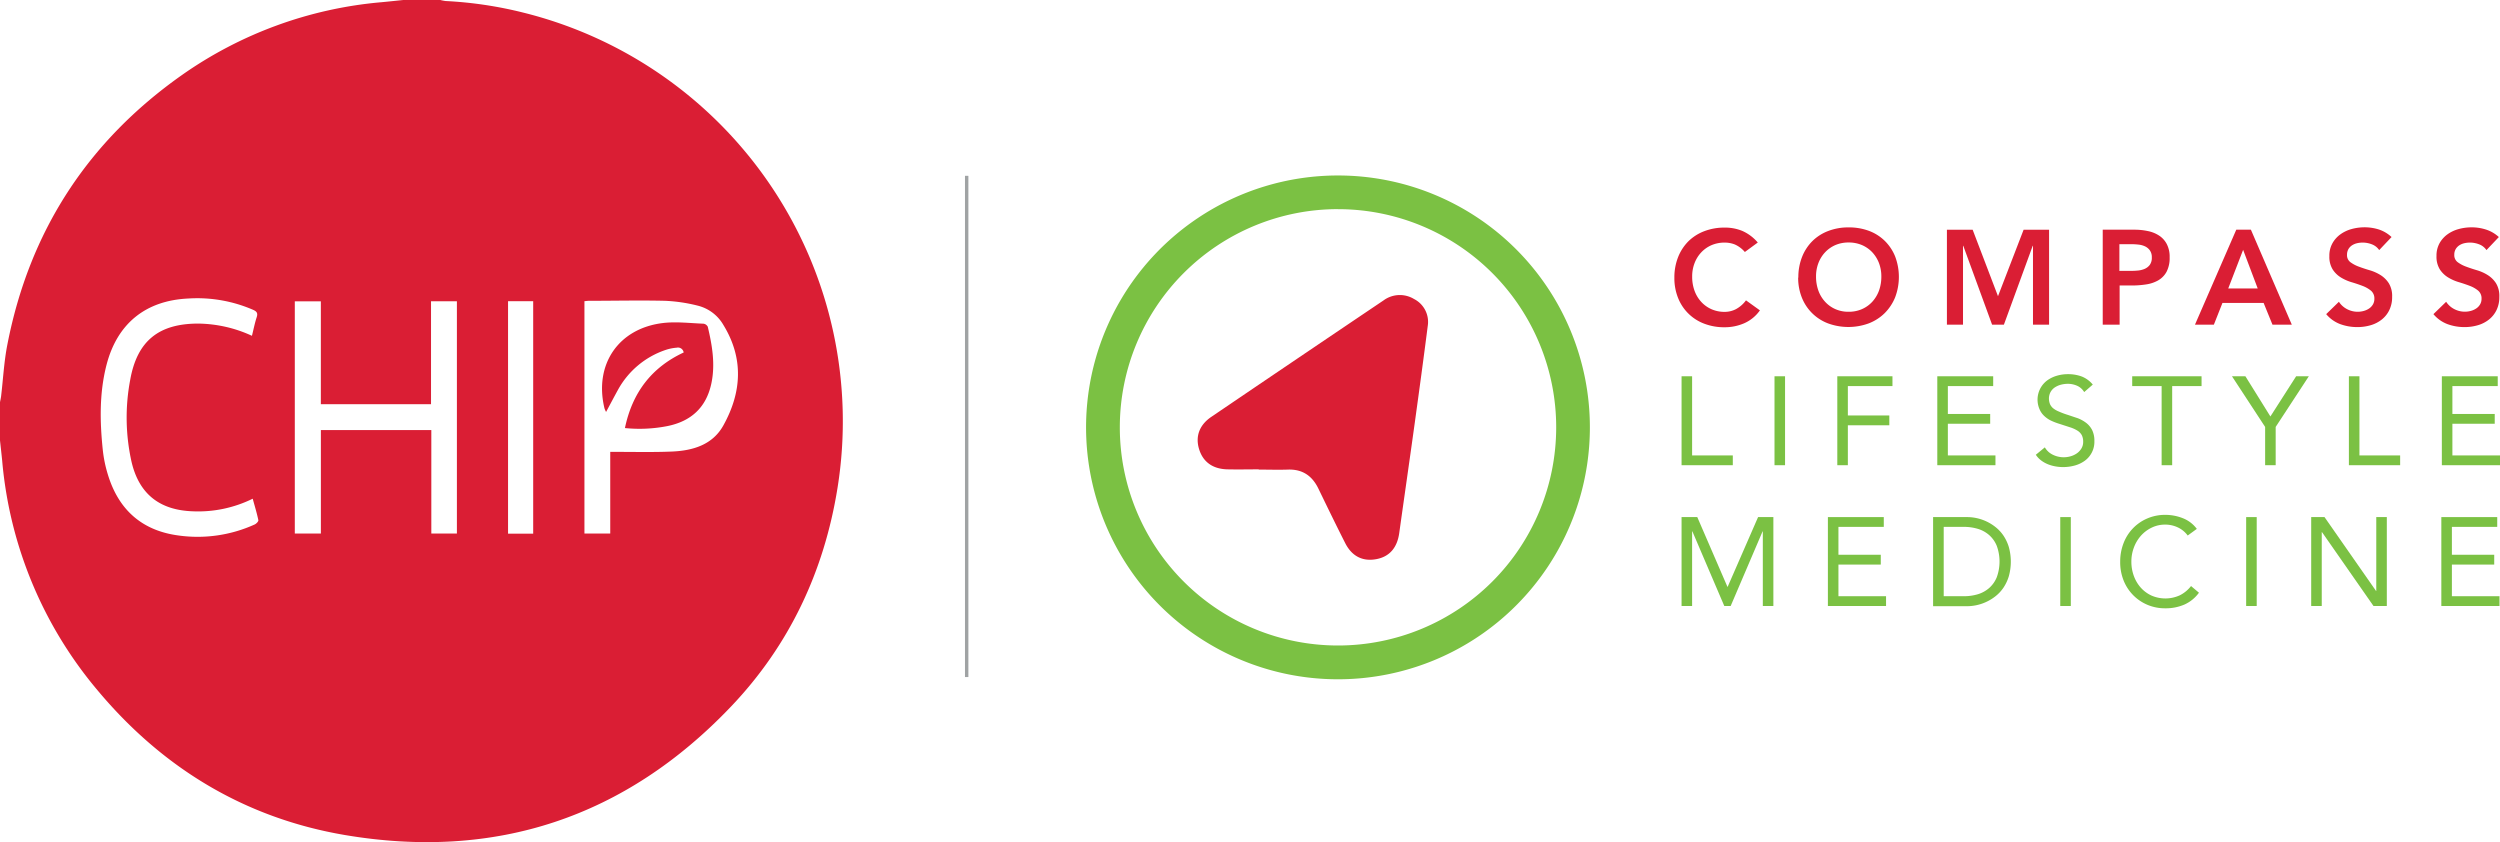<svg id="Layer_1" data-name="Layer 1" xmlns="http://www.w3.org/2000/svg" xmlns:xlink="http://www.w3.org/1999/xlink" viewBox="0 0 748.8 252.24"><defs><style>.cls-1{fill:none;}.cls-2{fill:#7bc143;}.cls-3{fill:#a0a3a4;}.cls-4{fill:#da1e34;}.cls-5{clip-path:url(#clip-path);}</style><clipPath id="clip-path" transform="translate(0 0)"><rect class="cls-1" width="748.8" height="252.24"/></clipPath></defs><title>CHIP-Logo-cs</title><path class="cls-2" d="M400.76,62.64A65.35,65.35,0,1,0,466.11,128a65.35,65.35,0,0,0-65.35-65.35ZM476.2,128a75.45,75.45,0,1,1-75.44-75.44A75.44,75.44,0,0,1,476.2,128Z" transform="translate(0 0)"/><polygon class="cls-3" points="290.05 202.79 289.03 202.79 289.03 52.66 290.05 52.66 290.05 202.79 290.05 202.79"/><path class="cls-4" d="M522.61,75.47a8.53,8.53,0,0,0-3-2.25,8.29,8.29,0,0,0-3-.56,9.91,9.91,0,0,0-4,.78,9.35,9.35,0,0,0-3.07,2.17,9.84,9.84,0,0,0-2,3.24,11,11,0,0,0-.7,4,12.21,12.21,0,0,0,.7,4.22,9.94,9.94,0,0,0,2,3.33,9.17,9.17,0,0,0,3.07,2.21,9.59,9.59,0,0,0,4,.8,7.3,7.3,0,0,0,3.35-.82,9.1,9.1,0,0,0,3-2.63l4.17,3a11.37,11.37,0,0,1-4.7,3.86,14.65,14.65,0,0,1-5.9,1.2,16.64,16.64,0,0,1-6.05-1.06,13.52,13.52,0,0,1-7.85-7.69,15.78,15.78,0,0,1-1.12-6.07,16.45,16.45,0,0,1,1.12-6.2,14,14,0,0,1,3.11-4.76,13.76,13.76,0,0,1,4.74-3,16.65,16.65,0,0,1,6.05-1.07,13.56,13.56,0,0,1,5.34,1,13,13,0,0,1,4.62,3.47l-3.94,2.89Z" transform="translate(0 0)"/><path class="cls-4" d="M543.94,82.82a12.21,12.21,0,0,0,.7,4.22,9.94,9.94,0,0,0,2,3.33,9.17,9.17,0,0,0,3.07,2.21,9.59,9.59,0,0,0,4,.8,9.75,9.75,0,0,0,4-.8,9.15,9.15,0,0,0,3.09-2.21,10.11,10.11,0,0,0,2-3.33,12.45,12.45,0,0,0,.7-4.22,11.23,11.23,0,0,0-.7-4,10,10,0,0,0-2-3.24,9.33,9.33,0,0,0-3.09-2.17,10.08,10.08,0,0,0-4-.78,9.91,9.91,0,0,0-4,.78,9.35,9.35,0,0,0-3.07,2.17,9.84,9.84,0,0,0-2,3.24,11,11,0,0,0-.7,4Zm-5.3.32a16.45,16.45,0,0,1,1.12-6.2,13.87,13.87,0,0,1,3.12-4.76,13.62,13.62,0,0,1,4.73-3,16.65,16.65,0,0,1,6-1.07,17.14,17.14,0,0,1,6.08,1,13.59,13.59,0,0,1,4.8,3,13.76,13.76,0,0,1,3.14,4.7,17.31,17.31,0,0,1,0,12.25,14.33,14.33,0,0,1-3.14,4.74,13.92,13.92,0,0,1-4.8,3.07,17.72,17.72,0,0,1-12.13,0,13.59,13.59,0,0,1-7.85-7.69,15.78,15.78,0,0,1-1.12-6.07Z" transform="translate(0 0)"/><polygon class="cls-4" points="583.14 68.81 590.85 68.81 598.44 88.72 606.11 68.81 613.74 68.81 613.74 97.24 608.92 97.24 608.92 73.62 608.84 73.62 600.21 97.24 596.67 97.24 588.04 73.62 587.96 73.62 587.96 97.24 583.14 97.24 583.14 68.81 583.14 68.81"/><path class="cls-4" d="M637.88,81.13c.72,0,1.47,0,2.25-.08a6.82,6.82,0,0,0,2.15-.48,3.85,3.85,0,0,0,1.6-1.2,3.58,3.58,0,0,0,.63-2.25,3.5,3.5,0,0,0-.57-2.11,3.77,3.77,0,0,0-1.44-1.21,6.16,6.16,0,0,0-2-.54,19,19,0,0,0-2.09-.12h-3.61v8ZM629.77,68.8h9.55a19,19,0,0,1,4,.41,9.54,9.54,0,0,1,3.35,1.34,6.79,6.79,0,0,1,2.31,2.53,8.17,8.17,0,0,1,.87,4,8.82,8.82,0,0,1-.93,4.34,6.63,6.63,0,0,1-2.49,2.55,10.3,10.3,0,0,1-3.63,1.22,27.44,27.44,0,0,1-4.32.32h-3.61V97.24h-5.06V68.8Z" transform="translate(0 0)"/><path class="cls-4" d="M676.23,86.4l-4.37-11.57L667.4,86.4Zm-6.42-17.6h4.38l12.25,28.44h-5.79L678,90.73H665.67l-2.57,6.51h-5.66L669.81,68.8Z" transform="translate(0 0)"/><path class="cls-4" d="M712.62,74.91a4.6,4.6,0,0,0-2.15-1.71,7.5,7.5,0,0,0-2.83-.54,7.26,7.26,0,0,0-1.7.2,4.87,4.87,0,0,0-1.49.64,3.47,3.47,0,0,0-1.07,1.15,3.37,3.37,0,0,0-.4,1.66,2.59,2.59,0,0,0,1,2.21,10,10,0,0,0,2.49,1.33c1,.37,2.07.74,3.25,1.08A13.09,13.09,0,0,1,713,82.38a8.08,8.08,0,0,1,2.49,2.45,7.29,7.29,0,0,1,1,4.06,8.81,8.81,0,0,1-.85,4,8.1,8.1,0,0,1-2.27,2.83,9.69,9.69,0,0,1-3.31,1.69,14,14,0,0,1-4,.56,14.77,14.77,0,0,1-5.09-.88,10.1,10.1,0,0,1-4.23-3l3.81-3.7A6.4,6.4,0,0,0,703,92.6a6.88,6.88,0,0,0,3.2.78,6.72,6.72,0,0,0,1.76-.24,5.46,5.46,0,0,0,1.61-.72,3.75,3.75,0,0,0,1.16-1.22,3.25,3.25,0,0,0,.44-1.71,3,3,0,0,0-1-2.41,9,9,0,0,0-2.49-1.43c-1-.38-2.07-.75-3.25-1.1a13.49,13.49,0,0,1-3.26-1.43,7.7,7.7,0,0,1-2.48-2.41,7.16,7.16,0,0,1-1-4,7.58,7.58,0,0,1,.91-3.82A8.31,8.31,0,0,1,701,70.19a10.43,10.43,0,0,1,3.36-1.59,14.7,14.7,0,0,1,3.85-.52,14.13,14.13,0,0,1,4.38.68A10.33,10.33,0,0,1,716.32,71l-3.7,3.9Z" transform="translate(0 0)"/><path class="cls-4" d="M744.75,74.91a4.65,4.65,0,0,0-2.15-1.71,7.54,7.54,0,0,0-2.83-.54,7.41,7.41,0,0,0-1.71.2,4.81,4.81,0,0,0-1.48.64,3.47,3.47,0,0,0-1.07,1.15,3.27,3.27,0,0,0-.4,1.66,2.61,2.61,0,0,0,1,2.21,9.92,9.92,0,0,0,2.5,1.33c1,.37,2.07.74,3.25,1.08a13.09,13.09,0,0,1,3.25,1.45,8.08,8.08,0,0,1,2.49,2.45,7.29,7.29,0,0,1,1,4.06,8.81,8.81,0,0,1-.85,4,8.1,8.1,0,0,1-2.27,2.83,9.69,9.69,0,0,1-3.31,1.69,14,14,0,0,1-4,.56,14.75,14.75,0,0,1-5.08-.88,10.1,10.1,0,0,1-4.23-3l3.81-3.7a6.4,6.4,0,0,0,2.43,2.19,6.87,6.87,0,0,0,3.19.78,6.74,6.74,0,0,0,1.77-.24,5.46,5.46,0,0,0,1.61-.72,3.75,3.75,0,0,0,1.16-1.22,3.25,3.25,0,0,0,.44-1.71,3,3,0,0,0-1-2.41,9,9,0,0,0-2.49-1.43c-1-.38-2.08-.75-3.25-1.1a13.49,13.49,0,0,1-3.26-1.43,7.84,7.84,0,0,1-2.49-2.41,7.16,7.16,0,0,1-1-4,7.68,7.68,0,0,1,.9-3.82,8.34,8.34,0,0,1,2.37-2.67,10.43,10.43,0,0,1,3.36-1.59,14.7,14.7,0,0,1,3.85-.52,14.13,14.13,0,0,1,4.38.68A10.33,10.33,0,0,1,748.45,71l-3.7,3.9Z" transform="translate(0 0)"/><polygon class="cls-2" points="503.66 112.7 506.82 112.7 506.82 136.41 519.01 136.41 519.01 139.34 503.66 139.34 503.66 112.7 503.66 112.7"/><polygon class="cls-2" points="531.5 112.7 534.66 112.7 534.66 139.34 531.5 139.34 531.5 112.7 531.5 112.7"/><polygon class="cls-2" points="550.31 112.7 566.83 112.7 566.83 115.64 553.47 115.64 553.47 124.44 565.89 124.44 565.89 127.38 553.47 127.38 553.47 139.34 550.31 139.34 550.31 112.7 550.31 112.7"/><polygon class="cls-2" points="580.26 112.7 597 112.7 597 115.64 583.42 115.64 583.42 123.99 596.1 123.99 596.1 126.92 583.42 126.92 583.42 136.41 597.68 136.41 597.68 139.34 580.26 139.34 580.26 112.7 580.26 112.7"/><path class="cls-2" d="M624.24,117.41a4.65,4.65,0,0,0-2.11-1.87,6.85,6.85,0,0,0-2.75-.58,8.37,8.37,0,0,0-2.06.26,6.06,6.06,0,0,0-1.83.8,4,4,0,0,0-1.3,1.39,4.09,4.09,0,0,0-.49,2A4.43,4.43,0,0,0,614,121a3.44,3.44,0,0,0,.93,1.26,6.69,6.69,0,0,0,1.73,1,23.58,23.58,0,0,0,2.67,1c1,.33,2,.68,3,1a10.35,10.35,0,0,1,2.56,1.43,6.36,6.36,0,0,1,1.77,2.17,7.26,7.26,0,0,1,.65,3.25,7,7,0,0,1-2.87,5.89,9.26,9.26,0,0,1-3,1.43,13.06,13.06,0,0,1-3.49.47,13.25,13.25,0,0,1-2.32-.21,11,11,0,0,1-2.25-.64,8.92,8.92,0,0,1-2-1.13,6.75,6.75,0,0,1-1.61-1.71l2.7-2.22a5.56,5.56,0,0,0,2.41,2.22,7.39,7.39,0,0,0,5.33.45,6.25,6.25,0,0,0,1.86-.88,4.79,4.79,0,0,0,1.35-1.45,3.78,3.78,0,0,0,.53-2,4.22,4.22,0,0,0-.42-2,3.65,3.65,0,0,0-1.27-1.33,9.75,9.75,0,0,0-2.19-1l-3.08-1a19.36,19.36,0,0,1-2.64-1,8,8,0,0,1-2.08-1.43,5.92,5.92,0,0,1-1.39-2A7.19,7.19,0,0,1,613.1,114a9.27,9.27,0,0,1,2.9-1.44,11.52,11.52,0,0,1,3.38-.49,11.75,11.75,0,0,1,4.12.69,8.19,8.19,0,0,1,3.33,2.43l-2.59,2.26Z" transform="translate(0 0)"/><polygon class="cls-2" points="659.41 115.64 650.61 115.64 650.61 139.34 647.45 139.34 647.45 115.64 638.64 115.64 638.64 112.7 659.41 112.7 659.41 115.64 659.41 115.64"/><polygon class="cls-2" points="678.45 127.87 668.52 112.7 672.54 112.7 680.03 124.74 687.74 112.7 691.54 112.7 681.61 127.87 681.61 139.34 678.45 139.34 678.45 127.87 678.45 127.87"/><polygon class="cls-2" points="703.54 112.7 706.7 112.7 706.7 136.41 718.89 136.41 718.89 139.34 703.54 139.34 703.54 112.7 703.54 112.7"/><polygon class="cls-2" points="731.38 112.7 748.12 112.7 748.12 115.64 734.54 115.64 734.54 123.99 747.22 123.99 747.22 126.92 734.54 126.92 734.54 136.41 748.8 136.41 748.8 139.34 731.38 139.34 731.38 112.7 731.38 112.7"/><polygon class="cls-2" points="503.66 154.88 508.37 154.88 517.4 175.76 517.47 175.76 526.58 154.88 531.16 154.88 531.16 181.51 528 181.51 528 159.16 527.93 159.16 518.37 181.51 516.46 181.51 506.9 159.16 506.82 159.16 506.82 181.51 503.66 181.51 503.66 154.88 503.66 154.88"/><polygon class="cls-2" points="547.49 154.88 564.23 154.88 564.23 157.81 550.65 157.81 550.65 166.16 563.33 166.16 563.33 169.1 550.65 169.1 550.65 178.58 564.91 178.58 564.91 181.51 547.49 181.51 547.49 154.88 547.49 154.88"/><path class="cls-2" d="M582.18,178.58h6a14.46,14.46,0,0,0,4.25-.6,9.21,9.21,0,0,0,3.38-1.87,8.67,8.67,0,0,0,2.26-3.21,13.75,13.75,0,0,0,0-9.41,8.67,8.67,0,0,0-2.26-3.21,9.07,9.07,0,0,0-3.38-1.87,14.46,14.46,0,0,0-4.25-.6h-6v20.77ZM579,154.88h10.23a13.71,13.71,0,0,1,8.48,3,11.47,11.47,0,0,1,2.36,2.54,12.86,12.86,0,0,1,1.61,3.42,16.32,16.32,0,0,1,0,8.77,12.86,12.86,0,0,1-1.61,3.42,11.47,11.47,0,0,1-2.36,2.54,13.84,13.84,0,0,1-8.48,3H579V154.88Z" transform="translate(0 0)"/><polygon class="cls-2" points="617.09 154.88 620.25 154.88 620.25 181.51 617.09 181.51 617.09 154.88 617.09 154.88"/><path class="cls-2" d="M655.24,160.37a7.72,7.72,0,0,0-3-2.43,8.77,8.77,0,0,0-3.69-.81,9.11,9.11,0,0,0-4.08.91,10.26,10.26,0,0,0-3.22,2.42,11.25,11.25,0,0,0-2.11,3.54,11.9,11.9,0,0,0-.75,4.19,12.35,12.35,0,0,0,.75,4.35,10.86,10.86,0,0,0,2.09,3.5,9.87,9.87,0,0,0,3.2,2.35,10.39,10.39,0,0,0,8.5-.1,9.81,9.81,0,0,0,3.33-2.76l2.37,2a10.89,10.89,0,0,1-4.34,3.54,14.07,14.07,0,0,1-5.74,1.13,13.52,13.52,0,0,1-5.36-1.05,13.19,13.19,0,0,1-7.15-7.34,14.82,14.82,0,0,1-1-5.61,15.12,15.12,0,0,1,1-5.49,13.09,13.09,0,0,1,7.09-7.41,13.41,13.41,0,0,1,5.46-1.09,14.26,14.26,0,0,1,5.21,1,9.57,9.57,0,0,1,4.19,3.2l-2.74,2Z" transform="translate(0 0)"/><polygon class="cls-2" points="672.77 154.88 675.93 154.88 675.93 181.51 672.77 181.51 672.77 154.88 672.77 154.88"/><polygon class="cls-2" points="692.25 154.88 696.24 154.88 711.67 177 711.74 177 711.74 154.88 714.9 154.88 714.9 181.51 710.91 181.51 695.49 159.39 695.41 159.39 695.41 181.51 692.25 181.51 692.25 154.88 692.25 154.88"/><g class="cls-5"><polygon class="cls-2" points="731.23 154.88 747.97 154.88 747.97 157.81 734.39 157.81 734.39 166.16 747.07 166.16 747.07 169.1 734.39 169.1 734.39 178.58 748.65 178.58 748.65 181.51 731.23 181.51 731.23 154.88 731.23 154.88"/><path class="cls-4" d="M159.7,159.85V90.21h-7.53v69.64ZM75.46,100.59c.5-2,.85-3.82,1.42-5.56.42-1.27,0-1.77-1.13-2.26a42,42,0,0,0-19.36-3.36c-12.77.6-21.3,7.5-24.49,19.9-2.17,8.44-2,17-1.1,25.57a38.86,38.86,0,0,0,1.5,7.23c3.21,10.6,10.26,16.88,21.32,18.3a41.36,41.36,0,0,0,22.66-3.32c.49-.22,1.18-.94,1.1-1.29-.44-2.12-1.08-4.2-1.69-6.43a36.91,36.91,0,0,1-18.1,3.77c-9.83-.38-15.94-5.22-18.19-14.81A60.66,60.66,0,0,1,39,113.77c2.08-11.68,8.58-16.86,20.42-16.85a39.41,39.41,0,0,1,16.06,3.67Zm20.6-10.34H88.3v69.56h7.81v-31h33.08v31h7.66V90.23H129.1v30.83h-33V90.25Zm86.72,45.1h1.95c5.49,0,11,.13,16.47-.1,6.3-.26,12.26-2,15.49-7.88,5.46-9.85,6.12-20,0-30A12.26,12.26,0,0,0,209,91.55a48.35,48.35,0,0,0-9.76-1.45c-7.61-.19-15.23,0-22.86,0-.43,0-.86.07-1.33.11v69.59h7.73V135.35ZM120.79,0H131.9a11.56,11.56,0,0,0,1.62.31,119.91,119.91,0,0,1,23.23,3.47A126.11,126.11,0,0,1,250.86,146.1c-4,25-14.41,47.15-31.88,65.5-31.65,33.24-70.54,46.16-115.71,38.5C73.32,245,48.61,230,29.15,206.68A123.16,123.16,0,0,1,.66,138.06C.46,136,.22,134,0,131.91V120.47c.11-.6.25-1.19.33-1.8.61-5.16.88-10.4,1.88-15.49Q12.1,52.39,54.43,22.52A122.23,122.23,0,0,1,114.3.66c2.17-.2,4.33-.44,6.49-.66Z" transform="translate(0 0)"/></g><path class="cls-4" d="M187.18,128.21c2.2-10.53,7.89-18.11,17.59-22.63a1.71,1.71,0,0,0-2.08-1.44,13.68,13.68,0,0,0-3.43.71,25.58,25.58,0,0,0-14.11,11.81c-1.18,2.15-2.32,4.31-3.62,6.73a8.12,8.12,0,0,1-.48-1.09c-3.17-13.14,4.21-24,17.63-25.56,3.95-.45,8,.06,12,.21a1.72,1.72,0,0,1,1.31.91c1.34,5.64,2.31,11.33,1.05,17.12-1.56,7.14-6.11,11.23-13.19,12.65a43.29,43.29,0,0,1-12.71.58Z" transform="translate(0 0)"/><path class="cls-4" d="M377,140.58c-3.12,0-6.25.07-9.38,0-4.39-.11-7.27-2.21-8.45-6s0-7.23,3.61-9.7q25.77-17.49,51.6-34.89a8.21,8.21,0,0,1,9.15-.43,7.7,7.7,0,0,1,4.1,8.13c-1.22,9.59-2.53,19.17-3.85,28.75-1.53,11.08-3.13,22.14-4.68,33.22-.61,4.39-2.9,7.05-6.79,7.8-4.14.79-7.39-.81-9.42-4.84-2.73-5.39-5.37-10.82-8-16.26-1.85-3.83-4.75-5.85-9.1-5.71-2.93.1-5.85,0-8.78,0v-.07Z" transform="translate(0 0)"/></svg>